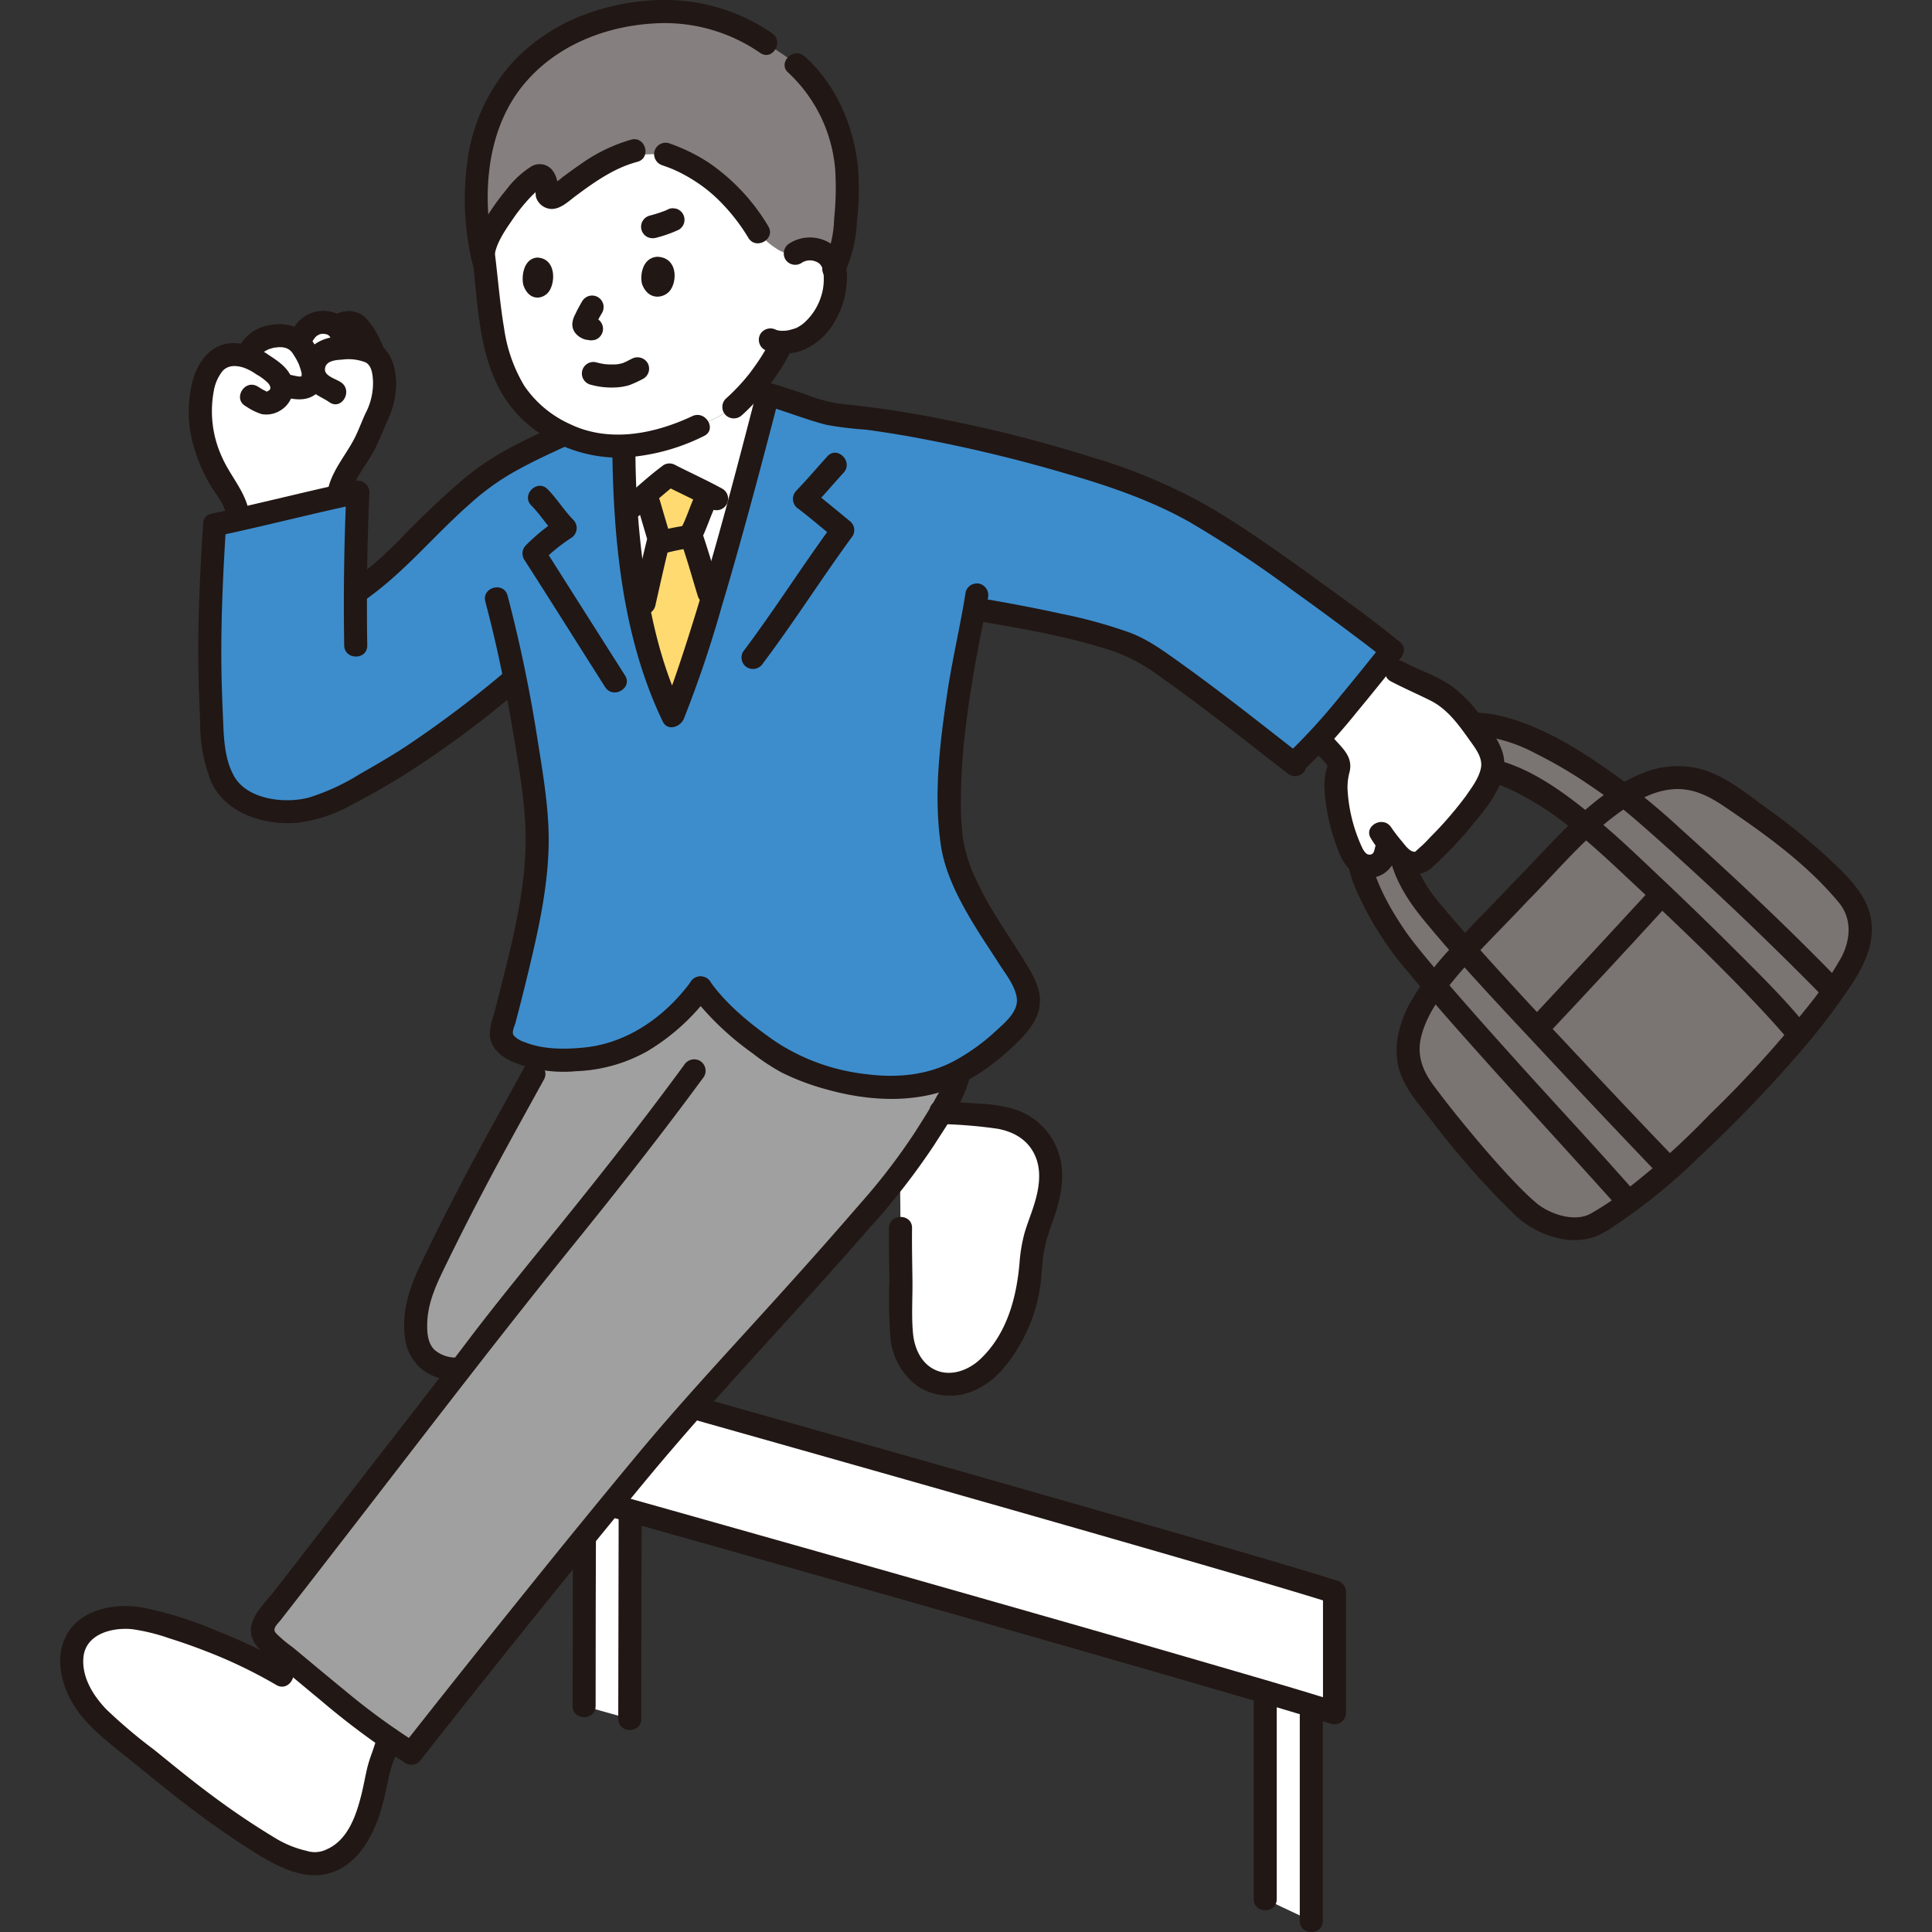 <svg viewBox="-10.45 0 335.498 335.498" xmlns="http://www.w3.org/2000/svg" fill="#000000"><rect x="-10.45" y="0" width="335.498" height="335.498" fill="#333333" stroke="none"/><g id="SVGRepo_bgCarrier" stroke-width="0"></g><g id="SVGRepo_tracerCarrier" stroke-linecap="round" stroke-linejoin="round"></g><g id="SVGRepo_iconCarrier"><defs><style>.a{fill:#ffffff;}.b{fill:#211715;}.c{fill:#a0a0a0;}.d{fill:#ffda71;}.e{fill:#7a7473;}.f{fill:#3d8dcc;}.g{fill:#85807f;}</style></defs><path class="a" d="M113.432,103.164C117.023,91,120.581,77.425,122.9,68.472c-.159-.044-.309-.085-.45-.122l-2.456-.717a33.764,33.764,0,0,1-3,3.041,27.459,27.459,0,0,1-3,1.846c-.887.455-2.232,1.025-3.2,1.473a40.231,40.231,0,0,1-8.216,2.9c-.971.2-1.967.345-3,.448q-.861.086-1.7.117c.02,1.187.032,1.922.032,1.922.19,11.67,1.56,30.68,8.47,44.91C108.474,119.231,110.961,111.533,113.432,103.164Z"></path><path class="a" d="M89.144,238.552l-1.243-.347c0,7.461-.017,14.21-.037,20.99l.037.01c10.1,2.808,112.5,31.649,133.389,38.234v-21C201.071,270.064,104.452,242.831,89.144,238.552Z"></path><path class="a" d="M217.26,333.566V297.937s0-.67,0-1.739c-2.259-.685-4.954-1.489-8-2.389,0,17.931,0,35.979,0,35.979Z"></path><path class="a" d="M98.91,298.492c0-14.264.041-25.3.073-36.178l-7.927-2.229c-.032,10.877-.073,21.918-.073,36.185Z"></path><path class="a" d="M166.581,229.123a27.569,27.569,0,0,1-3.14,5.687,14.494,14.494,0,0,1-4.423,4.275,9.1,9.1,0,0,1-6.463,1.108,8.325,8.325,0,0,1-5.689-5.126,18.74,18.74,0,0,1-.845-7.2c.056-3.938-.147-10.659-.091-14.6l-.088-9.511a72,72,0,0,0,4.185-5.906c.878-1.406,1.916-3,2.9-4.652l6.043.412c2.646.181,5.4.389,7.71,1.548A9.749,9.749,0,0,1,171.784,202a16.285,16.285,0,0,1-.861,8.153,60.025,60.025,0,0,0-1.878,5.852c-.476,2.21-.475,4.483-.768,6.72A26.084,26.084,0,0,1,166.581,229.123Z"></path><path class="a" d="M49.8,56.027a3.033,3.033,0,0,0-1.727.806,2.738,2.738,0,0,0-1.165-.671c-2.741-.856-4.78,1.139-5.34,3.466a4.222,4.222,0,0,0-2.03-1.182c-2.224-.577-6.365.351-6.893,3.55a7.084,7.084,0,0,0-1.992-.393c-4.27-.464-5.79,4.143-6.153,7.294a19.807,19.807,0,0,0,.745,8.494,31.183,31.183,0,0,0,2.35,5.48c.646,1.158,1.507,2.2,2.139,3.365a7.1,7.1,0,0,1,1.174,4.01C36.7,88.943,42.941,87.4,48.332,86.2a8.424,8.424,0,0,1,1.22-3.536c1.007-1.737,3.287-5.117,3.951-7.011.73-2.082,1.671-3.382,2.345-5.559a11.382,11.382,0,0,0,.263-5.663,4.384,4.384,0,0,0-1.736-3.04l-.076-.252a15.9,15.9,0,0,0-1.773-3.422A5.672,5.672,0,0,0,51.373,56.4a1.905,1.905,0,0,0-1.275-.4A2.432,2.432,0,0,0,49.8,56.027Z"></path><path class="a" d="M81.2,22.714a14.972,14.972,0,0,0-8.34,11.268,21.314,21.314,0,0,0,.468,8.847q.126.882.242,1.763c.488,3.7.86,7.363,1.272,10.772.827,6.851,2.986,13.031,7.835,16.913a21.94,21.94,0,0,0,15.191,5.182q.837-.031,1.7-.117c1.033-.1,2.029-.252,3-.448a40.231,40.231,0,0,0,8.216-2.9c.971-.448,2.316-1.018,3.2-1.473a27.459,27.459,0,0,0,3-1.846,33.882,33.882,0,0,0,2.923-2.948l.221-.257a39.232,39.232,0,0,0,3.5-4.771s1.183-1.948,1.674-3.055l.1-.213a8.391,8.391,0,0,0,3.905-1,11.4,11.4,0,0,0,4.254-5.118c1.037-2.147,1.473-5.744.5-7.829a3.931,3.931,0,0,0-3.289-2.217,4.364,4.364,0,0,0-3.138.726s2.493-24.254-31.222-24.254C89.624,19.739,84.719,20.905,81.2,22.714Z"></path><path class="b" d="M215.26,297.937v35.629c0,2.574,4,2.578,4,0V297.937c0-2.574-4-2.578-4,0Z"></path><path class="b" d="M207.26,294.159v35.629c0,2.574,4,2.578,4,0V294.159c0-2.574-4-2.578-4,0Z"></path><path class="b" d="M89.675,236.623l-1.243-.347a2.021,2.021,0,0,0-2.531,1.929q0,10.5-.037,20.99a2.039,2.039,0,0,0,1.468,1.928q7.541,2.106,15.074,4.234,14.269,4.018,28.533,8.061,17.091,4.842,34.173,9.718,15.956,4.558,31.894,9.173c7.374,2.142,14.753,4.275,22.091,6.54q.831.258,1.661.518a2.018,2.018,0,0,0,2.532-1.928v-21a2.05,2.05,0,0,0-1.469-1.929c-6.457-2.034-12.965-3.914-19.464-5.81q-14.881-4.341-29.789-8.593-16.575-4.745-33.163-9.447-14.817-4.2-29.642-8.386-9.42-2.658-18.844-5.3l-1.244-.348c-2.483-.694-3.543,3.164-1.063,3.857q8.577,2.4,17.146,4.821,14.3,4.034,28.6,8.087,16.552,4.692,33.094,9.417,15.357,4.391,30.7,8.837c7.016,2.04,14.037,4.073,21.018,6.23q.795.246,1.589.5l-1.468-1.928v21l2.531-1.929c-6.738-2.123-13.531-4.081-20.313-6.057q-15.6-4.546-31.223-9-17.157-4.908-34.326-9.772-14.758-4.184-29.523-8.347-8.586-2.42-17.175-4.828l-.865-.241,1.468,1.929q.031-10.5.037-20.99l-2.532,1.929,1.243.346C91.1,241.174,92.155,237.316,89.675,236.623Z"></path><path class="b" d="M92.983,296.27q0-18.007.073-36.014c.008-2.574-3.992-2.578-4,0Q89,278.264,88.983,296.27c0,2.574,4,2.578,4,0Z"></path><path class="b" d="M100.91,298.492q0-18.007.073-36.014c.008-2.574-3.992-2.578-4,0q-.054,18.007-.073,36.014c0,2.574,4,2.578,4,0Z"></path><path class="c" d="M111.2,171.544c-3.61,4.951-9.28,9.345-13.78,10.979A30.63,30.63,0,0,1,83.743,183.8c-.9,1.639-1.467,2.662-1.467,2.662-7.06,12.83-11.84,21.29-18.71,35.69a20.257,20.257,0,0,0-1.83,8.2c.02,2.23.46,4.31,2.16,5.75a7.565,7.565,0,0,0,5.724,1.569c-.711.909-1.454,1.854-2.211,2.831-9.46,12.15-22.51,29.16-31.16,40.21a3.822,3.822,0,0,0-1.13,2.59,3.782,3.782,0,0,0,1.47,2.23c7.16,5.763,16.34,14.027,24.41,18.93,13.17-16.77,30.729-38.6,43.19-53.5C111.6,242.1,125.583,227.405,136,215.411c4.6-5.293,10.3-11.621,14.024-17.561,2.135-3.419,5.22-7.935,6.1-11.8a22.187,22.187,0,0,1-5.266,2.064c-7.58,1.77-16.56.06-24.1-3.37-3.23-1.47-11.95-8.087-15.56-13.2"></path><path class="d" d="M109.824,93.82c1.261,3.749,1.6,5.126,2.816,9.121l.47,1.308c-2.364,7.947-4.727,15.2-6.744,20.042a74.861,74.861,0,0,1-5.567-16.914l.6-2.645c1.181-5.207,1.722-7.7,2.6-11.182-.544-1.862-1.3-4.378-1.8-6.121l-.4-1.635c1.448-1.257,3.045-2.613,4-3.314,2.221,1.138,4.532,2.2,6.717,3.333-.4.864-.7,1.533-.7,1.533-.735,1.609-1.324,3.609-2.325,5.508C109.613,93.194,109.722,93.515,109.824,93.82Z"></path><path class="e" d="M238.941,171.473c-3.3-3.853-5.907-7.043-7.2-8.959-5.681-8.4-7.9-14.9-5.979-22.862.8-3.31,3.614-6.839,7.521-9.883a19.128,19.128,0,0,1,12.378-4.062c8.731.179,20.42,8.37,25.817,12.376m-17.995,16.876c10.141-10.174,22.2-26.187,35.38-17.387,7.36,4.915,16.584,11.6,22,18.463,2.964,3.755,1.667,9.022-.5,12.37-5.511,8.675-11.918,15.975-22.522,26.559-10.825,10.8-15.373,13.97-20.931,17.439-1.9,1.188-6.44,1.705-10.775-1.158-4.266-2.816-15.011-15.742-19.855-22.392C228.55,178.241,242.533,166.678,253.482,154.959Zm0,0c3.556-3.568,7.393-7.907,11.45-11.653-10.369-8.4-21.521-14.337-29.106-5.989a12.359,12.359,0,0,0-2.769,11.863,21.073,21.073,0,0,0,3.054,6.456c1.141,1.684,4.079,5.132,7.9,9.421C246.945,161.748,250.274,158.392,253.482,154.959Z"></path><path class="b" d="M254.9,156.373c5.269-5.3,10.117-11.292,16.29-15.6,2.572-1.793,5.515-3.417,8.695-3.706,3.478-.316,6.3,1.094,9.106,2.99,7.112,4.805,14.338,10,19.857,16.644,2.331,2.807,2.088,6.415.459,9.542a60.92,60.92,0,0,1-5.959,8.711,193.728,193.728,0,0,1-16.918,18.591,130.368,130.368,0,0,1-15.251,13.621,43.265,43.265,0,0,1-5.553,3.663c-2.679,1.358-6.572.11-8.946-1.644-.176-.13.019.016.046.036-.1-.079-.2-.162-.3-.245-.216-.183-.432-.366-.644-.554-.487-.43-.96-.877-1.426-1.33-1.049-1.021-2.06-2.08-3.054-3.153-2.4-2.6-4.705-5.284-6.954-8.012-2.019-2.448-4-4.928-5.887-7.479-1.844-2.494-2.875-5.13-2.161-8.248.79-3.451,2.906-6.544,5.086-9.269,2.713-3.391,5.757-6.5,8.778-9.62,1.59-1.638,3.18-3.276,4.74-4.942,1.759-1.878-1.064-4.712-2.828-2.829-3.351,3.578-6.851,7.014-10.149,10.642a49.7,49.7,0,0,0-7.725,10.364c-1.7,3.314-2.679,7.036-1.791,10.738.815,3.392,3.255,6.109,5.35,8.792a146.584,146.584,0,0,0,14.23,16.29,16.435,16.435,0,0,0,9.029,4.829,11.665,11.665,0,0,0,5.392-.383,16.412,16.412,0,0,0,3.477-1.931,100.638,100.638,0,0,0,14.4-11.66A234.71,234.71,0,0,0,303.839,180.7a113.783,113.783,0,0,0,6.947-9.285c2.2-3.293,4.128-6.906,3.77-11.012-.4-4.6-3.867-7.909-7.043-10.944a107.884,107.884,0,0,0-11.256-9.185c-3.377-2.45-6.892-5.366-10.937-6.606a15.909,15.909,0,0,0-10.455.568c-7.508,2.971-13.239,9.321-18.683,15.044-1.361,1.431-2.722,2.862-4.114,4.263C250.251,155.372,253.078,158.2,254.9,156.373Z"></path><path class="b" d="M258.435,179.478q10.29-10.944,20.43-22.028c1.741-1.892-1.081-4.728-2.828-2.829q-10.173,11.055-20.43,22.029c-1.763,1.874,1.06,4.709,2.828,2.828Z"></path><path class="b" d="M308.874,170.188c-8.857-9.159-18.2-17.91-27.667-26.432a124.952,124.952,0,0,0-11.117-9.143c-5.973-4.246-12.581-8.479-19.777-10.248-8.311-2.044-16.353,1.109-22.05,7.272a18.59,18.59,0,0,0-5.047,11.081,24.028,24.028,0,0,0,1.756,11.639,57.391,57.391,0,0,0,9.384,14.773c3.647,4.412,7.445,8.7,11.254,12.972,7.712,8.654,15.588,17.16,23.327,25.79q.807.9,1.609,1.808c1.7,1.935,4.525-.9,2.828-2.828-6.83-7.754-13.893-15.305-20.805-22.986-4-4.447-7.987-8.91-11.887-13.446-1.52-1.768-3.029-3.547-4.5-5.359q-.454-.561-.9-1.128c-.129-.163-.258-.328-.387-.492-.237-.3-.047-.061,0,0-.083-.108-.166-.215-.247-.324-.454-.6-.9-1.212-1.32-1.838-4.283-6.356-8.249-14.434-5.3-22.208,1.33-3.512,4.579-6.592,7.668-8.593a17.461,17.461,0,0,1,10.735-2.754,27.207,27.207,0,0,1,9.7,3.056,78.37,78.37,0,0,1,9.354,5.48q1.944,1.305,3.835,2.687.7.513,1.4,1.033c.32.237.045.031.086.064q.243.191.484.383c1.7,1.361,3.331,2.8,4.959,4.237,9.389,8.312,18.52,16.969,27.365,25.858q1.222,1.23,2.43,2.475c1.793,1.854,4.619-.977,2.828-2.829Z"></path><path class="b" d="M302.129,176.781c-3.327-3.943-7.021-7.593-10.668-11.236q-6.869-6.862-13.933-13.526c-3.314-3.134-6.615-6.316-10.112-9.248-6.153-5.16-13.782-11.082-22.158-11.465-7.466-.342-13.839,5.65-14.607,12.954-.617,5.876,2.56,11.152,6.145,15.508,6.487,7.881,13.568,15.3,20.524,22.767q9.173,9.838,18.465,19.564l.785.819c1.789,1.857,4.616-.973,2.829-2.829-5.2-5.4-10.332-10.858-15.457-16.325-7.22-7.7-14.451-15.411-21.383-23.375-1.17-1.344-2.333-2.7-3.452-4.084-.2-.243-.39-.489-.584-.735s.256.35-.051-.067c-.085-.116-.173-.23-.258-.346a23.155,23.155,0,0,1-2.231-3.744,12.062,12.062,0,0,1-.687-9.605,10.634,10.634,0,0,1,6.432-6.091c3.222-.988,6.692-.116,9.695,1.193a51.528,51.528,0,0,1,11.131,7.039c3.494,2.763,6.74,5.825,9.988,8.868,8.519,7.98,17.063,16.054,24.917,24.7.625.688,1.242,1.384,1.842,2.1,1.662,1.969,4.479-.872,2.828-2.829Z"></path><path class="a" d="M3.747,294.5a15.566,15.566,0,0,1-1.561-3.944,9.381,9.381,0,0,1,.33-4.96,6.763,6.763,0,0,1,2.49-3.07,12.006,12.006,0,0,1,4.5-1.52,14.21,14.21,0,0,1,5.9.43,94.056,94.056,0,0,1,23.13,9.44s.934-.978,2-2.1c5.162,4.29,10.972,9.229,16.513,13.1-.39,1.224-.872,2.836-1.434,4.29-1.08,3.35-1.14,8.77-5.05,14.28a9.888,9.888,0,0,1-4.96,3.06c-1.52.47-5.7-.39-9.34-2.63a155.824,155.824,0,0,1-16.52-11.68c-2-1.61-4.89-3.97-6.9-5.58C9.176,300.66,5.815,298.156,3.747,294.5Z"></path><path class="b" d="M69.616,235.671a5.7,5.7,0,0,1-4.593-1.245c-1.185-1.152-1.313-2.925-1.288-4.485.065-3.966,1.824-7.371,3.52-10.85,3.317-6.8,6.819-13.507,10.441-20.151,2.089-3.831,4.2-7.647,6.307-11.47,1.242-2.256-2.211-4.277-3.454-2.018-4.01,7.286-8.061,14.551-11.885,21.938q-3.083,5.955-5.986,12c-1.881,3.908-3.358,8.087-2.848,12.5a8.456,8.456,0,0,0,2.946,5.859,9.562,9.562,0,0,0,6.84,1.918c2.545-.222,2.568-4.224,0-4Z"></path><path class="b" d="M143.93,213.267c-.038,3.015.03,6.031.069,9.046a94.659,94.659,0,0,0,.165,9.869,11.685,11.685,0,0,0,4.831,8.6,10.366,10.366,0,0,0,10.312.406c3.2-1.528,5.521-4.55,7.27-7.542a28.277,28.277,0,0,0,3.6-10.184c.286-1.984.313-4,.621-5.976a32.244,32.244,0,0,1,1.672-5.682c1.263-3.6,2.149-7.6.986-11.359a11.878,11.878,0,0,0-7.438-7.722,24.312,24.312,0,0,0-6.388-1.068c-2.256-.165-4.513-.31-6.769-.464-2.57-.176-2.559,3.825,0,4a82.648,82.648,0,0,1,9.988.831c2.819.544,5.224,1.933,6.435,4.635,1.25,2.789.669,5.941-.219,8.742-.5,1.578-1.132,3.114-1.595,4.7a27.187,27.187,0,0,0-.877,5.25c-.533,6.083-2.212,12.324-6.816,16.675-1.976,1.867-4.987,3.057-7.642,1.943-2.6-1.091-3.8-3.822-4.043-6.469-.281-3.027-.054-6.151-.092-9.191-.039-3.015-.107-6.031-.069-9.046.032-2.574-3.968-2.576-4,0Z"></path><path class="b" d="M39.545,289.144a89.2,89.2,0,0,0-12.285-5.918,64.208,64.208,0,0,0-13.143-4.1c-4.607-.76-10.4.256-12.91,4.634-2.157,3.763-1.156,8.357.912,11.921,2.046,3.526,5.257,6.1,8.391,8.61,3.6,2.882,7.145,5.838,10.8,8.657,3.984,3.076,8.094,5.983,12.355,8.664,3.356,2.111,7.713,4.543,11.859,3.936,5.414-.794,8.363-5.745,9.958-10.486a61.511,61.511,0,0,0,1.578-6.478,22.522,22.522,0,0,1,.823-2.789,13.274,13.274,0,0,0,1.187-3.91c0-2.574-4-2.578-4,0,0-.39-.332.731-.377.87-.165.51-.332,1.02-.509,1.527a27.439,27.439,0,0,0-.851,2.666c-.368,1.546-.631,3.115-1.015,4.657-.905,3.632-2.346,7.914-6.008,9.527a4.648,4.648,0,0,1-3.528.27,18.214,18.214,0,0,1-5.314-2.141,133.756,133.756,0,0,1-11.213-7.55c-3.4-2.519-6.67-5.211-9.961-7.874a88.615,88.615,0,0,1-8.253-6.98c-2.292-2.373-4.3-5.575-4.008-9,.348-4.093,4.952-5.288,8.438-4.947a33.33,33.33,0,0,1,6.473,1.587c2.183.678,4.338,1.443,6.466,2.276a83.65,83.65,0,0,1,12.12,5.828c2.221,1.314,4.235-2.142,2.019-3.454Z"></path><path class="b" d="M154.361,184.072a14.17,14.17,0,0,1-2.046,6.132c-1.132,2.129-2.45,4.15-3.734,6.189a106.372,106.372,0,0,1-9.667,12.632c-6.8,7.889-13.781,15.607-20.8,23.3-6.057,6.644-12.093,13.3-17.839,20.212q-9.58,11.532-18.968,23.222-10.946,13.576-21.726,27.286l2.424-.313A117.429,117.429,0,0,1,49.364,293.5c-2.087-1.7-4.151-3.421-6.217-5.143q-1.39-1.16-2.787-2.314a22.374,22.374,0,0,1-2.925-2.472c-.659-.775.323-1.562.839-2.222q1.066-1.365,2.131-2.731,2.2-2.821,4.386-5.647,4.752-6.13,9.491-12.271C65.775,245.82,77.2,230.905,89.026,216.291c7.791-9.628,15.46-19.351,22.784-29.341a2.014,2.014,0,0,0-.718-2.736,2.046,2.046,0,0,0-2.736.718c-6.744,9.2-13.784,18.165-20.95,27.037-5.738,7.1-11.557,14.149-17.061,21.437-6.2,8.212-12.582,16.294-18.873,24.438q-4.872,6.3-9.749,12.6-2.289,2.952-4.584,5.9c-1.381,1.771-3.528,3.753-3.948,6.016-.605,3.256,2.815,5.241,4.949,7.007,2.356,1.95,4.7,3.921,7.06,5.863a133.31,133.31,0,0,0,14.79,10.955,2.012,2.012,0,0,0,2.424-.313q19.233-24.487,39.045-48.52c12.5-15.105,26.132-29.221,39-44.014a121.284,121.284,0,0,0,11.3-14.482c2.791-4.413,6.489-9.351,6.607-14.787.055-2.575-3.945-2.574-4,0Z"></path><path class="f" d="M81.781,183.413c-.285-.072-.565-.151-.837-.235a12.232,12.232,0,0,1-1.915-.765c-1.49-.759-2.827-1.9-2.36-3.618,3.193-11.781,6.157-24.914,6.157-32.529,0-5.763-1.659-17.39-3.878-28.458l-.249.211c-2.09,1.775-4.534,3.733-7.078,5.7-.78.6-1.56,1.194-2.35,1.781-1.307.988-2.634,1.955-3.94,2.883-.263.186-.526.371-.78.557-3.107,2.187-6.071,4.127-8.474,5.467-4.039,2.261-8.953,5.408-13.5,6.281-4.565.872-11.292-.523-13.817-4.406-2.027-3.125-2.249-7.1-2.446-10.813-.076-1.432-.142-2.833-.188-4.224s-.093-2.772-.11-4.143q-.027-1.02-.025-2.04c-.067-7.793.272-15.369.817-23.922,8.022-1.686,17.663-4.166,24.893-5.669-.3,6.527-.436,11.774-.45,17.442,5.623-3.649,10.353-9.352,15.1-13.763,2.771-2.573,6.227-5.57,7.341-6.356A85.109,85.109,0,0,1,87.14,75.628l.509-.2a21.409,21.409,0,0,0,10.214,2.03c.021,1.225.033,1.922.033,1.922.19,11.67,1.56,30.68,8.47,44.91,4.98-11.95,12.07-38.62,16.08-54.08l.418-1.748c3.028.849,9.162,3.108,11.552,3.568a212.212,212.212,0,0,1,25.7,4.222c16.206,4.338,21.112,5.264,34.306,11.264,8.378,3.809,32.765,22.022,36.854,25.439-3.575,4.471-12.719,16.051-17.088,19.648-7.593-5.9-20.841-16.427-27.142-20.047-5.71-2.76-20.23-5.47-27.91-6.77l-.407-.069c-1.564,7.683-6.145,30.052-3.529,42.41,3.08,9.77,7.669,14.7,11.555,21.5,2,3.5,2.084,5.82-1.326,9.34-4.23,4.36-9.849,8.043-14.569,9.143-7.58,1.77-16.56.06-24.1-3.37-3.23-1.47-11.95-8.087-15.56-13.2-3.61,4.951-9.28,9.345-13.78,10.979A29.87,29.87,0,0,1,81.781,183.413Z"></path><path class="b" d="M110.1,86.336c-.639,1.424-1.127,2.909-1.759,4.335-.177.4-.383.78-.567,1.174a2.437,2.437,0,0,0-.055,1.971q.376,1.109.738,2.223c.8,2.464,1.5,4.956,2.259,7.434.747,2.455,4.609,1.408,3.857-1.064-1.027-3.371-2.007-6.75-3.144-10.086l-.2,1.541c.912-1.766,1.544-3.767,2.325-5.509a2.061,2.061,0,0,0-.717-2.736,2.015,2.015,0,0,0-2.736.717Z"></path><path class="b" d="M105.521,95.935q2.124-.524,4.293-.833a2,2,0,0,0,1.2-.919,2,2,0,0,0-.717-2.736l-.478-.2a2.018,2.018,0,0,0-1.063,0,43.717,43.717,0,0,0-4.293.833,2,2,0,1,0,1.063,3.857Z"></path><path class="b" d="M100.271,87.961c.588,2.043,1.2,4.079,1.8,6.121V93.018c-.937,3.711-1.757,7.45-2.6,11.182a2.043,2.043,0,0,0,1.4,2.46,2.021,2.021,0,0,0,2.46-1.4c.669-2.953,1.318-5.91,2.027-8.853q.215-.892.438-1.782a3.4,3.4,0,0,0,.137-1.611c-.085-.389-.227-.775-.339-1.158-.488-1.654-.982-3.306-1.459-4.963-.711-2.469-4.572-1.419-3.857,1.064Z"></path><path class="b" d="M100.718,89.389c1.042-.912,2.08-1.827,3.129-2.731.564-.485,1.131-.968,1.7-1.443q.417-.347.841-.686c.085-.068.483-.373.091-.076.109-.083.218-.165.329-.247h-2.019c2.721,1.391,5.511,2.647,8.19,4.121A2,2,0,1,0,115,84.874c-2.678-1.475-5.468-2.731-8.189-4.121a1.991,1.991,0,0,0-2.019,0c-2.419,1.784-4.645,3.83-6.9,5.808a2,2,0,0,0,2.828,2.828Z"></path><path class="b" d="M86.131,73.9c-3.242,1.468-6.476,2.964-9.57,4.728A48.234,48.234,0,0,0,68.643,84.4c-2.961,2.591-5.772,5.312-8.536,8.11a68.544,68.544,0,0,1-9,8.095c-2.087,1.473-.09,4.943,2.019,3.454,6.576-4.639,11.731-10.987,17.739-16.3a43.506,43.506,0,0,1,7.718-5.682c3.095-1.763,6.328-3.26,9.57-4.728a2.016,2.016,0,0,0,.717-2.737,2.048,2.048,0,0,0-2.736-.717Z"></path><path class="b" d="M53.325,112.079q-.215-13.315.377-26.608a2.024,2.024,0,0,0-2.532-1.929c-8.33,1.741-16.565,3.912-24.892,5.669-2.517.531-1.452,4.388,1.063,3.857C35.669,91.311,43.9,89.14,52.234,87.4L49.7,85.471q-.6,13.3-.377,26.608c.041,2.571,4.041,2.579,4,0Z"></path><path class="b" d="M77.285,116.605a187.4,187.4,0,0,1-16.916,12.786c-2.692,1.8-5.485,3.394-8.293,5A38.094,38.094,0,0,1,43.19,138.5c-4.134,1.1-10.7.394-13.009-3.745-1.524-2.731-1.731-5.986-1.863-9.044-.143-3.336-.285-6.672-.323-10.012-.091-8.192.3-16.377.814-24.552.162-2.57-3.838-2.561-4,0-.492,7.8-.872,15.6-.823,23.414.022,3.651.175,7.3.324,10.944a27.415,27.415,0,0,0,1.882,10.19c2.471,5.534,9.179,7.646,14.864,7.2a25.4,25.4,0,0,0,9.471-3.094c3.023-1.547,6.009-3.257,8.9-5.041a174.678,174.678,0,0,0,20.689-15.321c1.968-1.663-.873-4.481-2.829-2.828Z"></path><path class="a" d="M232.942,148.961a11.133,11.133,0,0,1-1.205-1.26c-.485-.572-.856-1.014-1.209-1.464-.309,1.916-.561,3.4-2.144,3.994a3.013,3.013,0,0,1-3.507-1.171,14.158,14.158,0,0,1-1.692-3.825,29.56,29.56,0,0,1-1.453-6.2,11.958,11.958,0,0,1,.253-5.532c.486-1.524-1.139-2.62-2.081-3.709,0,0-.289-.333-.739-.844,0,0-.225-.255-.616-.695,3.665-4.025,8.027-9.424,10.94-13.067l1.238.68c.837.451,1.39.743,1.39.743.563.3,1.744.863,3.034,1.478,1.965.936,4.182,1.986,4.846,2.372a16.823,16.823,0,0,1,3.38,3.01,22.193,22.193,0,0,1,2.22,2.8c1.29,1.91,3.27,4.12,3.19,6.58s-2.11,5.13-3.53,7.22c-1.61,2.08-5.438,6.218-6.878,7.738-.411.377-1.494,1.368-1.923,1.7a2.54,2.54,0,0,1-2.675.047A5.066,5.066,0,0,1,232.942,148.961Z"></path><path class="b" d="M218.49,131.209c.363.4.763.773,1.129,1.173a1.992,1.992,0,0,1,.361.436c.333.708.086.169.085.159a4.392,4.392,0,0,1-.246.868c-.079.355-.133.713-.18,1.074a11.12,11.12,0,0,0-.092,1.947,33.564,33.564,0,0,0,1.709,8.9c.846,2.619,1.958,5.713,4.922,6.491s5.334-1.3,6.011-4.032c.619-2.5-3.238-3.564-3.857-1.063-.141.57-.209,1.115-.758,1.228-.74.152-1.125-.534-1.428-1.082a27.426,27.426,0,0,1-2.592-10.289,10.086,10.086,0,0,1,.36-2.986c.581-2.516-1.069-3.954-2.6-5.654-1.724-1.919-4.545.918-2.828,2.829Z"></path><path class="b" d="M231.108,118.338c2.237,1.167,4.556,2.173,6.815,3.3,3.047,1.516,5.018,4.347,6.943,7.054.96,1.35,2.2,2.937,1.846,4.693-.365,1.8-1.634,3.429-2.653,4.91a64.3,64.3,0,0,1-6.134,7.08c-.43.462-.855.924-1.319,1.352q-.477.439-.967.867a2.261,2.261,0,0,1-.432.37c.2-.069.027-.042-.061-.049-.886-.07-1.615-1.178-2.136-1.791a29.732,29.732,0,0,1-1.9-2.484c-1.442-2.114-4.909-.116-3.454,2.019a20.277,20.277,0,0,0,4.622,5.3,4.75,4.75,0,0,0,6.192-.539,69.385,69.385,0,0,0,7.266-7.78c2.613-3.11,6-7.523,4.784-11.838-.632-2.243-2.188-4.128-3.511-6a24.561,24.561,0,0,0-4.993-5.368c-2.62-1.992-5.982-3.035-8.888-4.551-2.279-1.189-4.3,2.262-2.018,3.454Z"></path><path class="b" d="M232.687,111.541c-4.45-3.7-9.2-7.088-13.886-10.484-6.169-4.472-12.4-8.934-18.937-12.855a96.319,96.319,0,0,0-20.8-8.825,238.327,238.327,0,0,0-26.686-6.748A172.651,172.651,0,0,0,135.27,70.1a27.443,27.443,0,0,1-5.851-1.633c-2.138-.7-4.266-1.466-6.442-2.046-2.49-.663-3.552,3.195-1.063,3.857,3.771,1,7.386,2.544,11.171,3.5a59.229,59.229,0,0,0,6.759.827c2.435.318,4.862.707,7.282,1.124a259.74,259.74,0,0,1,27.553,6.513c7.244,2.079,14.674,4.62,21.27,8.312a197.72,197.72,0,0,1,18.121,12q5.06,3.62,10.034,7.355c2.209,1.661,3.718,2.762,5.754,4.458,1.965,1.636,4.81-1.179,2.829-2.829Z"></path><path class="b" d="M229.858,111.541c-2.475,3.1-4.948,6.2-7.486,9.243a106.641,106.641,0,0,1-8.507,9.429c-1.876,1.771.956,4.6,2.828,2.829a106.481,106.481,0,0,0,8.507-9.43c2.538-3.046,5.011-6.145,7.487-9.242a2.064,2.064,0,0,0,0-2.829,2.015,2.015,0,0,0-2.829,0Z"></path><path class="b" d="M158.6,107.715c8.2,1.391,16.574,2.8,24.485,5.431a32.2,32.2,0,0,1,8.332,4.653c3.576,2.509,7.06,5.147,10.525,7.806,3.71,2.846,7.383,5.738,11.076,8.606a2.065,2.065,0,0,0,2.828,0,2.014,2.014,0,0,0,0-2.829c-6.985-5.424-13.9-10.953-21.092-16.1-2.825-2.023-5.657-4.144-8.922-5.394a84.173,84.173,0,0,0-12.012-3.31c-4.692-1.034-9.419-1.914-14.156-2.718a2.059,2.059,0,0,0-2.46,1.4,2.017,2.017,0,0,0,1.4,2.46Z"></path><path class="b" d="M73.827,104.473c2.08,7.779,3.669,15.7,4.982,23.641,1.044,6.314,2.217,12.879,2,19.305-.3,8.627-2.564,17.285-4.686,25.607q-.42,1.645-.855,3.287a10.721,10.721,0,0,0-.663,3.51c.167,2.11,1.888,3.6,3.688,4.449a23.383,23.383,0,0,0,11.331,1.742,27.205,27.205,0,0,0,12.349-3.473,37.351,37.351,0,0,0,10.954-9.987,2.015,2.015,0,0,0-.718-2.737,2.047,2.047,0,0,0-2.736.718c-4.415,5.965-10.882,10.578-18.367,11.357-3.415.356-7.231.386-10.467-.931a4.243,4.243,0,0,1-1.893-1.163c-.385-.6.15-1.563.321-2.2q.874-3.286,1.683-6.589c1.9-7.77,3.857-15.847,4.068-23.881.161-6.13-.919-12.377-1.878-18.407a249.557,249.557,0,0,0-5.252-25.308c-.664-2.484-4.524-1.43-3.857,1.064Z"></path><path class="g" d="M77.1,16a32.98,32.98,0,0,0-4.365,11.869,50.22,50.22,0,0,0,.652,16.783c.082-.564.137-.949.137-.949.4-2.841,5.567-10.792,9.4-13.124.449-.274,1.067.018,1.3.782a5.11,5.11,0,0,1,.241,1.852.97.97,0,0,0,1.446.951c2.136-1.372,5.79-4.593,10.081-6.634a41.561,41.561,0,0,1,9.144-.748c1.754.633,9.834,3.137,16.1,13.512a11.248,11.248,0,0,0,3.045,2.806,4.574,4.574,0,0,0,3.355.889,4.364,4.364,0,0,1,3.138-.726,3.931,3.931,0,0,1,3.289,2.217,5.218,5.218,0,0,1,.361,1.1c2.038-3.845,2.107-10.71,2.237-13.657a26.969,26.969,0,0,0-.942-8.261c-1.463-5.347-3.607-9.7-7.871-13.464L127,10.457,122.59,7.478a30,30,0,0,0-20.059-5.367c-10.238.748-18.39,4.9-23.765,11.533A23.4,23.4,0,0,0,77.1,16Z"></path><path class="b" d="M126.434,12.616a25.834,25.834,0,0,1,8.166,17.07,51.621,51.621,0,0,1-.2,8.31,19.921,19.921,0,0,1-1.8,7.762c-1.222,2.266,2.23,4.288,3.453,2.019a24.3,24.3,0,0,0,2.317-9.442,49.459,49.459,0,0,0,.192-9.111c-.71-7.29-3.79-14.5-9.3-19.436-1.912-1.713-4.75,1.106-2.828,2.828Z"></path><path class="b" d="M104.6,28.714c.3.109.608.214.909.326.23.086.458.175.686.265.065.026.5.205.151.06s.115.051.178.079a26.717,26.717,0,0,1,3.883,2.123,25.267,25.267,0,0,1,4.459,3.7,33.286,33.286,0,0,1,4.641,6.036c1.338,2.2,4.8.188,3.454-2.019a35.124,35.124,0,0,0-10.388-11.077,31.452,31.452,0,0,0-6.909-3.354,2.02,2.02,0,0,0-2.461,1.4,2.041,2.041,0,0,0,1.4,2.46Z"></path><path class="b" d="M75.448,44.239c.358-2.162,1.849-4.287,3.116-6.137a31.148,31.148,0,0,1,2.577-3.292,21.44,21.44,0,0,1,1.516-1.529c.206-.186.418-.379.64-.548.614-.467.406,0-.18-.22L82.235,32c.45.348.229,1.741.418,2.305a2.938,2.938,0,0,0,2.485,1.972c1.685.139,3.122-1.314,4.389-2.256,3.278-2.435,6.7-4.86,10.695-5.917,2.487-.657,1.432-4.516-1.063-3.857a28.6,28.6,0,0,0-8.538,4.093c-1.146.769-2.256,1.59-3.364,2.414a15.124,15.124,0,0,1-2.608,1.8l1.01-.273q.846,1.615.807.771a2.527,2.527,0,0,0,0-.337,8.314,8.314,0,0,0-.12-1.067,4.7,4.7,0,0,0-.737-1.9,2.83,2.83,0,0,0-3.7-.9,16.244,16.244,0,0,0-4.454,4.12,40.147,40.147,0,0,0-3.82,5.441,14.887,14.887,0,0,0-2.043,4.759,2.061,2.061,0,0,0,1.4,2.46,2.015,2.015,0,0,0,2.46-1.4Z"></path><path class="b" d="M92.067,66.789a13.442,13.442,0,0,0,4.43.486,9.6,9.6,0,0,0,2.362-.4,20.587,20.587,0,0,0,2.422-1.121A2.01,2.01,0,0,0,102,63.019a2.054,2.054,0,0,0-2.737-.717c-.333.159-.658.334-.987.5-.07.036-.449.166-.473.23q.426-.174.149-.068c-.069.025-.138.048-.207.07a8.1,8.1,0,0,1-.887.209c-.214.033-.154.027.181-.02l-.239.026c-.141.013-.282.023-.424.031a11.906,11.906,0,0,1-1.9-.061l-.238-.028q.5.069.181.021c-.151-.027-.3-.051-.453-.081q-.423-.084-.837-.2a2,2,0,1,0-1.064,3.857Z"></path><path class="b" d="M101.055,49.371c-.393-1.4-.039-4.577,2.593-4.786,3.47.1,3.562,3.963,2.35,5.747C105.007,51.793,102.18,52.343,101.055,49.371Z"></path><path class="b" d="M80.438,49.524c-.361-1.4-.039-4.592,2.371-4.8,3.178.106,3.265,3.977,2.156,5.766C84.058,51.956,81.47,52.506,80.438,49.524Z"></path><path class="b" d="M90.644,52.316c-.442.76-.864,1.535-1.237,2.331a3.981,3.981,0,0,0-.471,1.6,2.441,2.441,0,0,0,.813,1.9,3.473,3.473,0,0,0,1.448.819,7.958,7.958,0,0,0,1.032.133l-.532-.072.034.005a1.526,1.526,0,0,0,.8.036,1.487,1.487,0,0,0,.743-.238,2,2,0,0,0,.718-2.736,1.918,1.918,0,0,0-1.2-.919c-.3-.041-.6-.071-.9-.107l.531.072a1.5,1.5,0,0,1-.342-.089l.477.2a1.641,1.641,0,0,1-.287-.165l.405.313a1.719,1.719,0,0,1-.24-.219l.313.405a.39.39,0,0,1-.05-.083l.2.478a.689.689,0,0,1-.037-.14l.071.532a1.086,1.086,0,0,1,0-.151l-.071.531a1.568,1.568,0,0,1,.1-.367l-.2.478A23.676,23.676,0,0,1,94.1,54.335a2.076,2.076,0,0,0,.2-1.541,2.042,2.042,0,0,0-.919-1.2,2.017,2.017,0,0,0-1.541-.2,2.082,2.082,0,0,0-1.195.919Z"></path><path class="b" d="M123.6,5.751a33,33,0,0,0-16.582-5.7,39.453,39.453,0,0,0-16.052,2.52A32.748,32.748,0,0,0,78.48,10.919a31.857,31.857,0,0,0-7.508,15.45,48.139,48.139,0,0,0,.577,19.244c.563,2.511,4.42,1.448,3.857-1.063-2.182-9.742-1.673-21.365,4.775-29.492C86.061,7.646,95.5,4.141,104.77,4.011a29.177,29.177,0,0,1,16.811,5.194c2.148,1.431,4.154-2.032,2.019-3.454Z"></path><path class="b" d="M109.769,72.266c-6.62,3.11-14.491,4.68-21.345,1.328a19.016,19.016,0,0,1-7.836-6.608,26.566,26.566,0,0,1-3.5-9.963c-.824-4.869-1.139-9.833-1.83-14.725a2.013,2.013,0,0,0-2.461-1.4,2.052,2.052,0,0,0-1.4,2.46c1.2,8.483.946,17.98,5.643,25.491,4.32,6.908,12.62,10.859,20.664,10.611a35.649,35.649,0,0,0,14.085-3.743c2.328-1.094.3-4.544-2.019-3.454Z"></path><path class="b" d="M128.646,45.72a2.628,2.628,0,0,1,2.567-.3q.362.13.117.04c.116.058.229.12.338.188q.294.2.024,0c.082.069.162.142.237.218.1.095.335.462.06.036.088.137.172.273.256.413.2.333,0-.139.1.258.052.2.112.4.158.6q.058.366.034.115c.018.149.032.3.042.449.022.309.027.619.021.929a9.592,9.592,0,0,1-.54,3.043,10.212,10.212,0,0,1-3.1,4.545,8.512,8.512,0,0,1-1.015.643c-.195.09-.187.088.026,0-.116.045-.232.088-.349.129q-.39.133-.79.232a4.2,4.2,0,0,1-1.268.178,3.188,3.188,0,0,1-1.235-.154,2.062,2.062,0,0,0-2.736.717,2.016,2.016,0,0,0,.717,2.737,9.019,9.019,0,0,0,7.438-.282,11.528,11.528,0,0,0,4.881-4.852,14.742,14.742,0,0,0,1.952-6.458,7.957,7.957,0,0,0-1.774-6.05,6.648,6.648,0,0,0-8.183-.821A2.05,2.05,0,0,0,125.91,45a2.018,2.018,0,0,0,2.736.717Z"></path><path class="b" d="M103.414,41.309a22.523,22.523,0,0,0,4.012-1.417,2.017,2.017,0,0,0,.919-1.2,2.043,2.043,0,0,0-.2-1.541,2.017,2.017,0,0,0-1.2-.919l-.532-.072a1.987,1.987,0,0,0-1.009.273q-.213.1-.431.193l.478-.2a23.178,23.178,0,0,1-3.1,1.022,2.063,2.063,0,0,0-1.2.919,2,2,0,0,0,.718,2.737,2.1,2.1,0,0,0,1.541.2Z"></path><path class="b" d="M118.4,72.088a38.226,38.226,0,0,0,5.7-6.5,30.984,30.984,0,0,0,2.927-4.939,2.049,2.049,0,0,0-.717-2.736,2.023,2.023,0,0,0-2.737.717,30.639,30.639,0,0,1-2.823,4.79q-.26.373-.527.74-.133.184-.27.367c-.015.019-.374.491-.132.178-.4.517-.817,1.02-1.246,1.512a35.5,35.5,0,0,1-3.007,3.04,2.012,2.012,0,0,0,0,2.828,2.045,2.045,0,0,0,2.828,0Z"></path><path class="b" d="M109.469,172.554a49.971,49.971,0,0,0,10.82,10.39,35.44,35.44,0,0,0,4.984,3.292,41.9,41.9,0,0,0,7.881,2.962c5.864,1.635,12.258,2.262,18.233.842,5.63-1.338,10.793-5.051,14.853-9.054,1.98-1.952,3.943-4.342,3.9-7.279-.034-2.553-1.466-4.825-2.757-6.929-2.693-4.392-5.734-8.552-7.948-13.225a27.641,27.641,0,0,1-2.638-7.778,45.572,45.572,0,0,1-.39-5.9,106.513,106.513,0,0,1,.907-14.1c.572-4.715,1.362-9.4,2.25-14.07.5-2.62,1.13-5.227,1.547-7.861a2.063,2.063,0,0,0-1.4-2.461,2.016,2.016,0,0,0-2.46,1.4c-.933,5.889-2.332,11.7-3.21,17.6-1.289,8.672-2.4,17.71-1.1,26.447.754,5.105,3.507,10.119,6.188,14.466,1.251,2.029,2.589,4,3.871,6.009,1.139,1.784,2.89,3.931,3.128,6.1.253,2.3-2.155,4.252-3.648,5.63a35.375,35.375,0,0,1-7.111,5.137c-4.817,2.615-10.248,3.054-15.621,2.33a35.742,35.742,0,0,1-15.392-5.544c-4.159-2.856-8.472-6.307-11.435-10.432a2.059,2.059,0,0,0-2.737-.718,2.017,2.017,0,0,0-.717,2.737Z"></path><path class="b" d="M81.817,87.779c1.639,1.657,2.842,3.678,4.481,5.335l.405-3.141A34.886,34.886,0,0,0,80.861,94.7a2.032,2.032,0,0,0-.312,2.423c4.08,6.344,8.086,12.737,12.127,19.105q.978,1.543,1.957,3.085c1.378,2.166,4.841.162,3.454-2.019q-6.1-9.6-12.188-19.207c-.631-.994-1.259-1.992-1.9-2.983l-.313,2.424a29.959,29.959,0,0,1,5.031-4.1,2.026,2.026,0,0,0,.405-3.141c-1.639-1.657-2.841-3.678-4.48-5.335-1.813-1.833-4.641,1-2.829,2.828Z"></path><path class="b" d="M133.223,79.246c-1.809,1.992-3.542,4.049-5.411,5.986a2.038,2.038,0,0,0,.405,3.142c2.134,1.64,4.187,3.385,6.263,5.1l-.313-2.423c-5.338,7.273-10.154,14.915-15.581,22.125a2.012,2.012,0,0,0,.717,2.736,2.05,2.05,0,0,0,2.737-.717c5.427-7.21,10.243-14.852,15.581-22.126a2,2,0,0,0-.313-2.423c-2.339-1.931-4.667-3.875-7.072-5.724l.4,3.141c1.87-1.937,3.6-3.994,5.412-5.986,1.727-1.9-1.094-4.739-2.829-2.829Z"></path><path class="b" d="M50.293,86.439c.54-3.233,3.111-5.864,4.506-8.766.754-1.569,1.408-3.209,2.11-4.8a14.977,14.977,0,0,0,1.44-6.1c-.008-3.4-1.176-6.82-4.7-7.881-3.064-.922-8.007-.941-10.286,1.664a5.528,5.528,0,0,0-.843,5.99c.846,1.73,2.755,2.283,4.242,3.31,2.123,1.467,4.125-2,2.019-3.454-.868-.6-2.8-1.068-2.8-2.224.006-1.518,1.839-1.666,2.977-1.728a8.1,8.1,0,0,1,4.1.489c1.088.6,1.209,2.167,1.267,3.287a11.324,11.324,0,0,1-1.28,5.508c-.7,1.481-1.236,3.043-1.993,4.492-1.562,2.991-4.054,5.749-4.623,9.156a2.061,2.061,0,0,0,1.4,2.46,2.015,2.015,0,0,0,2.46-1.4Z"></path><path class="b" d="M32.9,90.065c-.142-4.12-3.239-7.095-4.815-10.718A19.009,19.009,0,0,1,26.66,67.988a7.613,7.613,0,0,1,1.534-3.551c.963-1.071,2.362-1,3.653-.6a8.818,8.818,0,0,1,2.166,1.14,9.212,9.212,0,0,1,2.113,1.571c.372.448.631,1.05-.047,1.355-.368.166-.119.117-.525-.061-.455-.2-.887-.524-1.323-.765-2.255-1.247-4.275,2.207-2.019,3.454A10.847,10.847,0,0,0,34.94,71.9,4.55,4.55,0,0,0,38.1,71.36a4.658,4.658,0,0,0,2.124-5.654c-.694-1.946-2.54-3.1-4.19-4.18a10.793,10.793,0,0,0-5.874-1.952c-3.736-.029-6.081,2.952-7.076,6.257a21.541,21.541,0,0,0,.273,12.235,28.476,28.476,0,0,0,2.621,6.006c1.115,1.912,2.845,3.672,2.925,5.993.089,2.567,4.089,2.579,4,0Z"></path><path class="b" d="M34.664,62.031c.068-.139.144-.27.22-.4.007-.012.1-.165.107-.163.026.012-.28.3-.116.148.111-.1.2-.227.308-.331.046-.045.1-.087.143-.131.087-.082.261-.128.049-.048-.247.093-.023.018.062-.034.055-.034.109-.072.165-.106.112-.068.227-.133.343-.193.079-.041.158-.077.237-.116.115-.058.191-.014,0,0s-.1.038.008,0,.208-.073.314-.106a7.253,7.253,0,0,1,.831-.206c.064-.012.13-.019.193-.033.212-.048-.2.03-.212.027.092.048.4-.036.505-.041a6.667,6.667,0,0,1,.787.008c.083.006.493.044.131.007s.114.031.209.054c.11.027.218.058.326.093.378.124-.031.051-.044-.034a2.876,2.876,0,0,0,.418.215c.156.091.408.331.148.074.137.135.274.273.413.405s-.017-.023-.04-.057l.154.225c.232.344.457.694.662,1.056.167.3.311.6.458.9.1.2-.04-.093-.047-.111.028.077.06.152.088.229.081.216.155.434.224.654.05.159.1.319.139.481.025.1.038.2.066.3.068.24-.018-.146-.011-.138.06.07.025.386.025.479a1.639,1.639,0,0,1-.018.314c-.031.014.145-.389-.015-.082-.057.108-.126.154-.009.034.246-.25-.286.323.079-.156-.026.034-.226.2-.031.044s-.086.031-.121.058c-.161.125.076-.028.122-.04-.044.011-.453.188-.181.076.193-.079.076,0-.032,0-.091,0-.181,0-.271-.007a1.138,1.138,0,0,1-.276-.027c.124.054.337.054.07,0-.22-.041-.44-.08-.659-.127-.411-.087-.82-.189-1.224-.3A2,2,0,1,0,38.3,68.785c2.157.612,4.569,1.079,6.384-.6,1.945-1.8,1.222-4.628.31-6.743-.781-1.812-1.986-3.711-3.856-4.524a8.173,8.173,0,0,0-5.056-.4,7.007,7.007,0,0,0-4.873,3.49,2,2,0,0,0,3.454,2.019Z"></path><path class="b" d="M43.9,59.118c.1-.164.542-.686.1-.2.139-.154.268-.314.418-.458a.955.955,0,0,1,.229-.2l-.244.186c.055-.041.11-.08.166-.118.157-.105.321-.189.486-.279.181-.1-.506.187-.1.045.1-.034.2-.064.3-.089.085-.022.171-.037.256-.057.375-.084-.471.021-.107.021.225,0,.447.013.671.018-.555-.014-.24-.031-.064.009.122.027.243.06.362.1l.121.04q.306.115-.151-.069a1.535,1.535,0,0,0,.28.152c.071.045.322.232.035.015s-.021,0,.039.061.279.337.051.038-.041-.051.007.018c.11.156.211.318.315.478s.219.334.316.509c.046.084.086.169.13.253.17.322-.171-.478-.053-.127.147.437.271.875.379,1.324a2.019,2.019,0,0,0,2.461,1.4,2.041,2.041,0,0,0,1.4-2.46c-.57-2.366-1.883-4.812-4.384-5.522a5.97,5.97,0,0,0-4.231.373A6.415,6.415,0,0,0,40.447,57.1,2,2,0,1,0,43.9,59.118Z"></path><path class="b" d="M49.5,58.229c.074-.069.149-.134.229-.2l-.405.313a3.218,3.218,0,0,1,.645-.368l-.478.2a3.629,3.629,0,0,1,.8-.217l-.532.072a3.069,3.069,0,0,1,.7-.007l-.532-.071a1.845,1.845,0,0,1,.445.115l-.477-.2a3.119,3.119,0,0,1,.526.308l-.405-.313a4.323,4.323,0,0,1,.7.741l-.312-.4a15.424,15.424,0,0,1,1.918,3.324l-.2-.478c.087.207.17.414.243.626a2.128,2.128,0,0,0,.919,1.2,2,2,0,0,0,2.938-2.258,16.97,16.97,0,0,0-1.217-2.676,12.416,12.416,0,0,0-1.87-2.637,4.134,4.134,0,0,0-3.189-1.283A5.227,5.227,0,0,0,46.673,55.4a2.016,2.016,0,0,0,0,2.828,2.043,2.043,0,0,0,2.829,0Z"></path><path class="b" d="M95.9,79.381c.263,15.489,1.949,31.8,8.743,45.919.835,1.737,3.069.936,3.655-.477a198.913,198.913,0,0,0,6.509-19.252c2.311-7.722,4.454-15.493,6.534-23.28q1.542-5.767,3.037-11.548c.647-2.494-3.21-3.557-3.857-1.064-3.855,14.858-7.739,29.753-12.544,44.338-1.081,3.281-2.212,6.551-3.536,9.742l3.656-.477c-3.458-7.188-5.345-15.086-6.554-22.938A155.135,155.135,0,0,1,99.9,79.381c-.044-2.571-4.044-2.579-4,0Z"></path></g></svg>